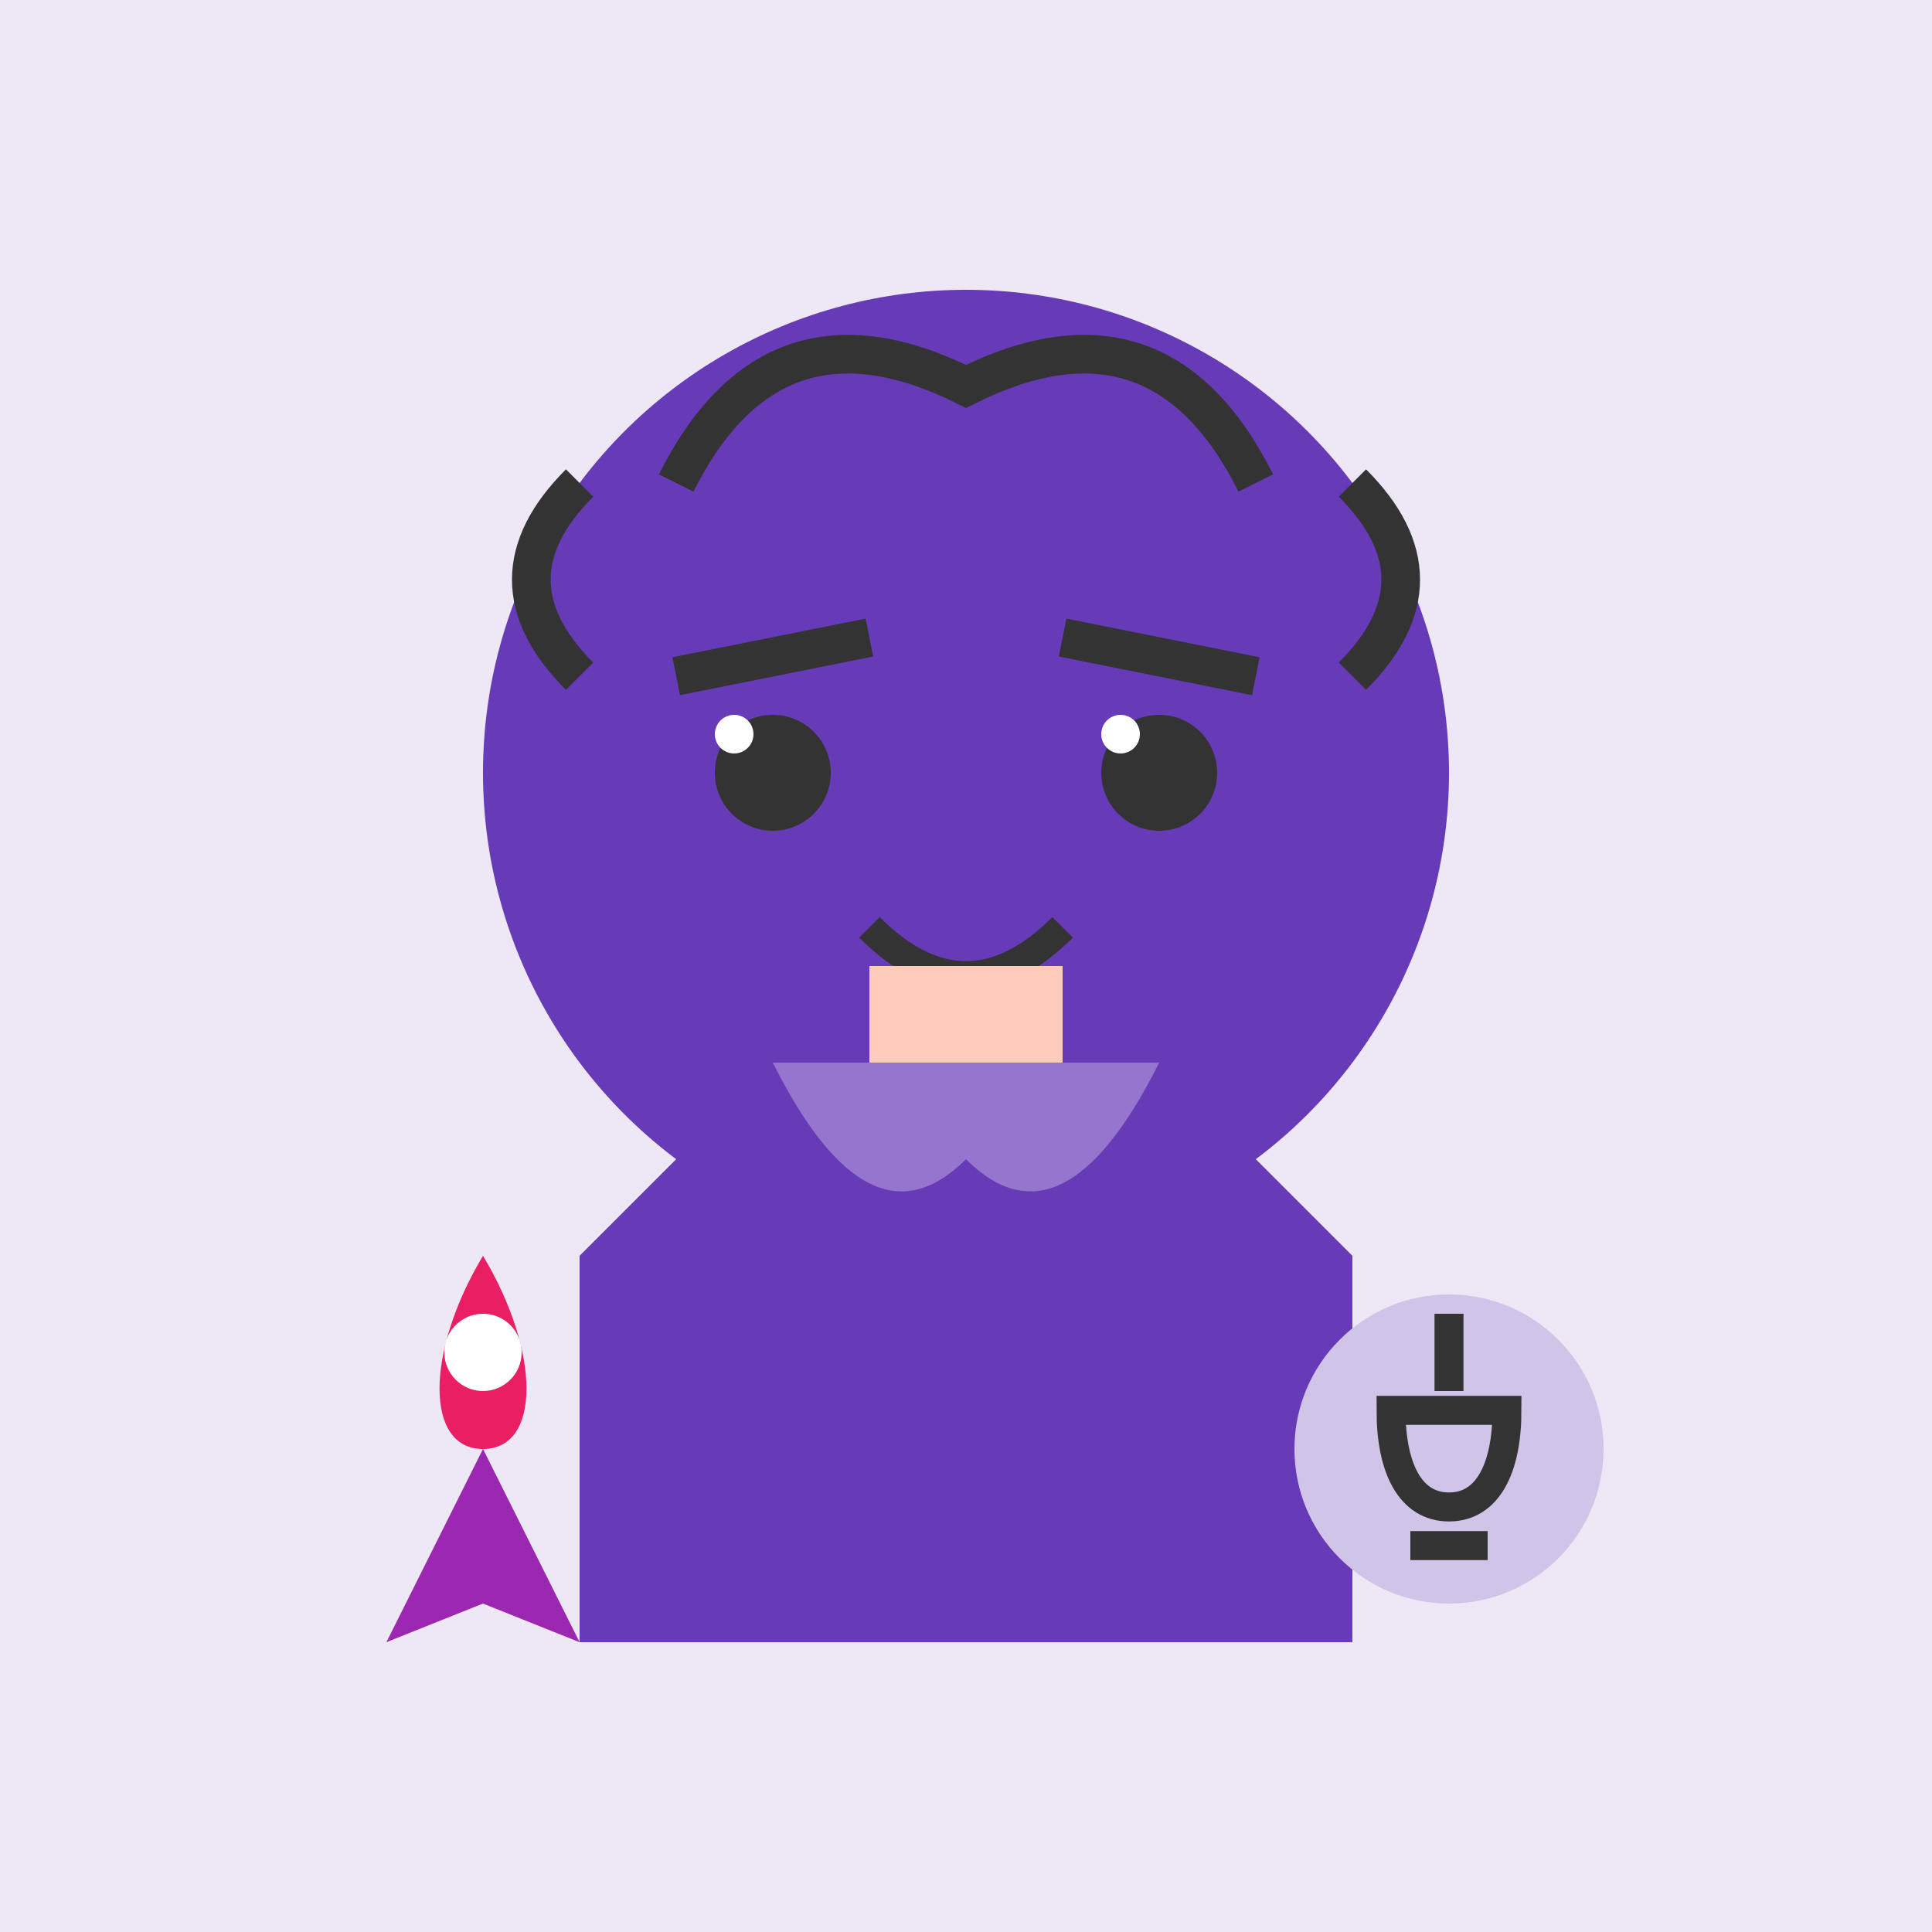 <svg xmlns="http://www.w3.org/2000/svg" width="100" height="100" viewBox="0 0 100 100">
  <style>
    .primary-color { fill: #673ab7; }
    .secondary-color { fill: #d1c4e9; }
    .accent-color { fill: #9575cd; }
    .light-color { fill: #ede7f6; }
    .neutral-color { fill: #455a64; }
  </style>
  
  <!-- 背景 -->
  <rect width="100" height="100" class="light-color" />
  
  <!-- 辩手头部 -->
  <circle cx="50" cy="40" r="25" class="primary-color" />
  
  <!-- 眉毛 - 表示创意和激情 -->
  <path d="M35,35 L45,33" stroke="#333" stroke-width="2" fill="none" />
  <path d="M55,33 L65,35" stroke="#333" stroke-width="2" fill="none" />
  
  <!-- 眼睛 - 充满活力 -->
  <circle cx="40" cy="40" r="3" fill="#333" />
  <circle cx="60" cy="40" r="3" fill="#333" />
  <circle cx="38" cy="38" r="1" fill="white" />
  <circle cx="58" cy="38" r="1" fill="white" />
  
  <!-- 嘴巴 - 微笑自信 -->
  <path d="M45,48 Q50,53 55,48" stroke="#333" stroke-width="1.5" fill="none" />
  
  <!-- 头发 - 创意风格 -->
  <path d="M35,25 Q40,15 50,20 Q60,15 65,25" stroke="#333" stroke-width="2" fill="none" />
  <path d="M30,35 Q25,30 30,25" stroke="#333" stroke-width="2" fill="none" />
  <path d="M70,35 Q75,30 70,25" stroke="#333" stroke-width="2" fill="none" />
  
  <!-- 身体/时尚服装 -->
  <path d="M30,65 V85 H70 V65 L60,55 H40 Z" class="primary-color" />
  
  <!-- 领口图案 - 创新风格 -->
  <path d="M40,55 H60 Q55,65 50,60 Q45,65 40,55 Z" class="accent-color" />
  
  <!-- 脖子 -->
  <rect x="45" y="50" width="10" height="5" fill="#ffccbc" />
  
  <!-- 灯泡图标 - 代表创意 -->
  <circle cx="75" cy="75" r="8" class="secondary-color" />
  <path d="M75,68 L75,72 M72,73 L78,73 C78,76 77,78 75,78 C73,78 72,76 72,73 Z" stroke="#333" stroke-width="1.5" fill="none" />
  <line x1="73" y1="80" x2="77" y2="80" stroke="#333" stroke-width="1.5" />
  
  <!-- 火箭图标 - 代表创新 -->
  <path d="M20,85 L25,75 L30,85 L25,83 Z" fill="#9c27b0" />
  <path d="M25,75 L25,65 C22,70 22,75 25,75 Z" fill="#e91e63" />
  <path d="M25,75 L25,65 C28,70 28,75 25,75 Z" fill="#e91e63" />
  <circle cx="25" cy="70" r="2" fill="white" />
</svg> 